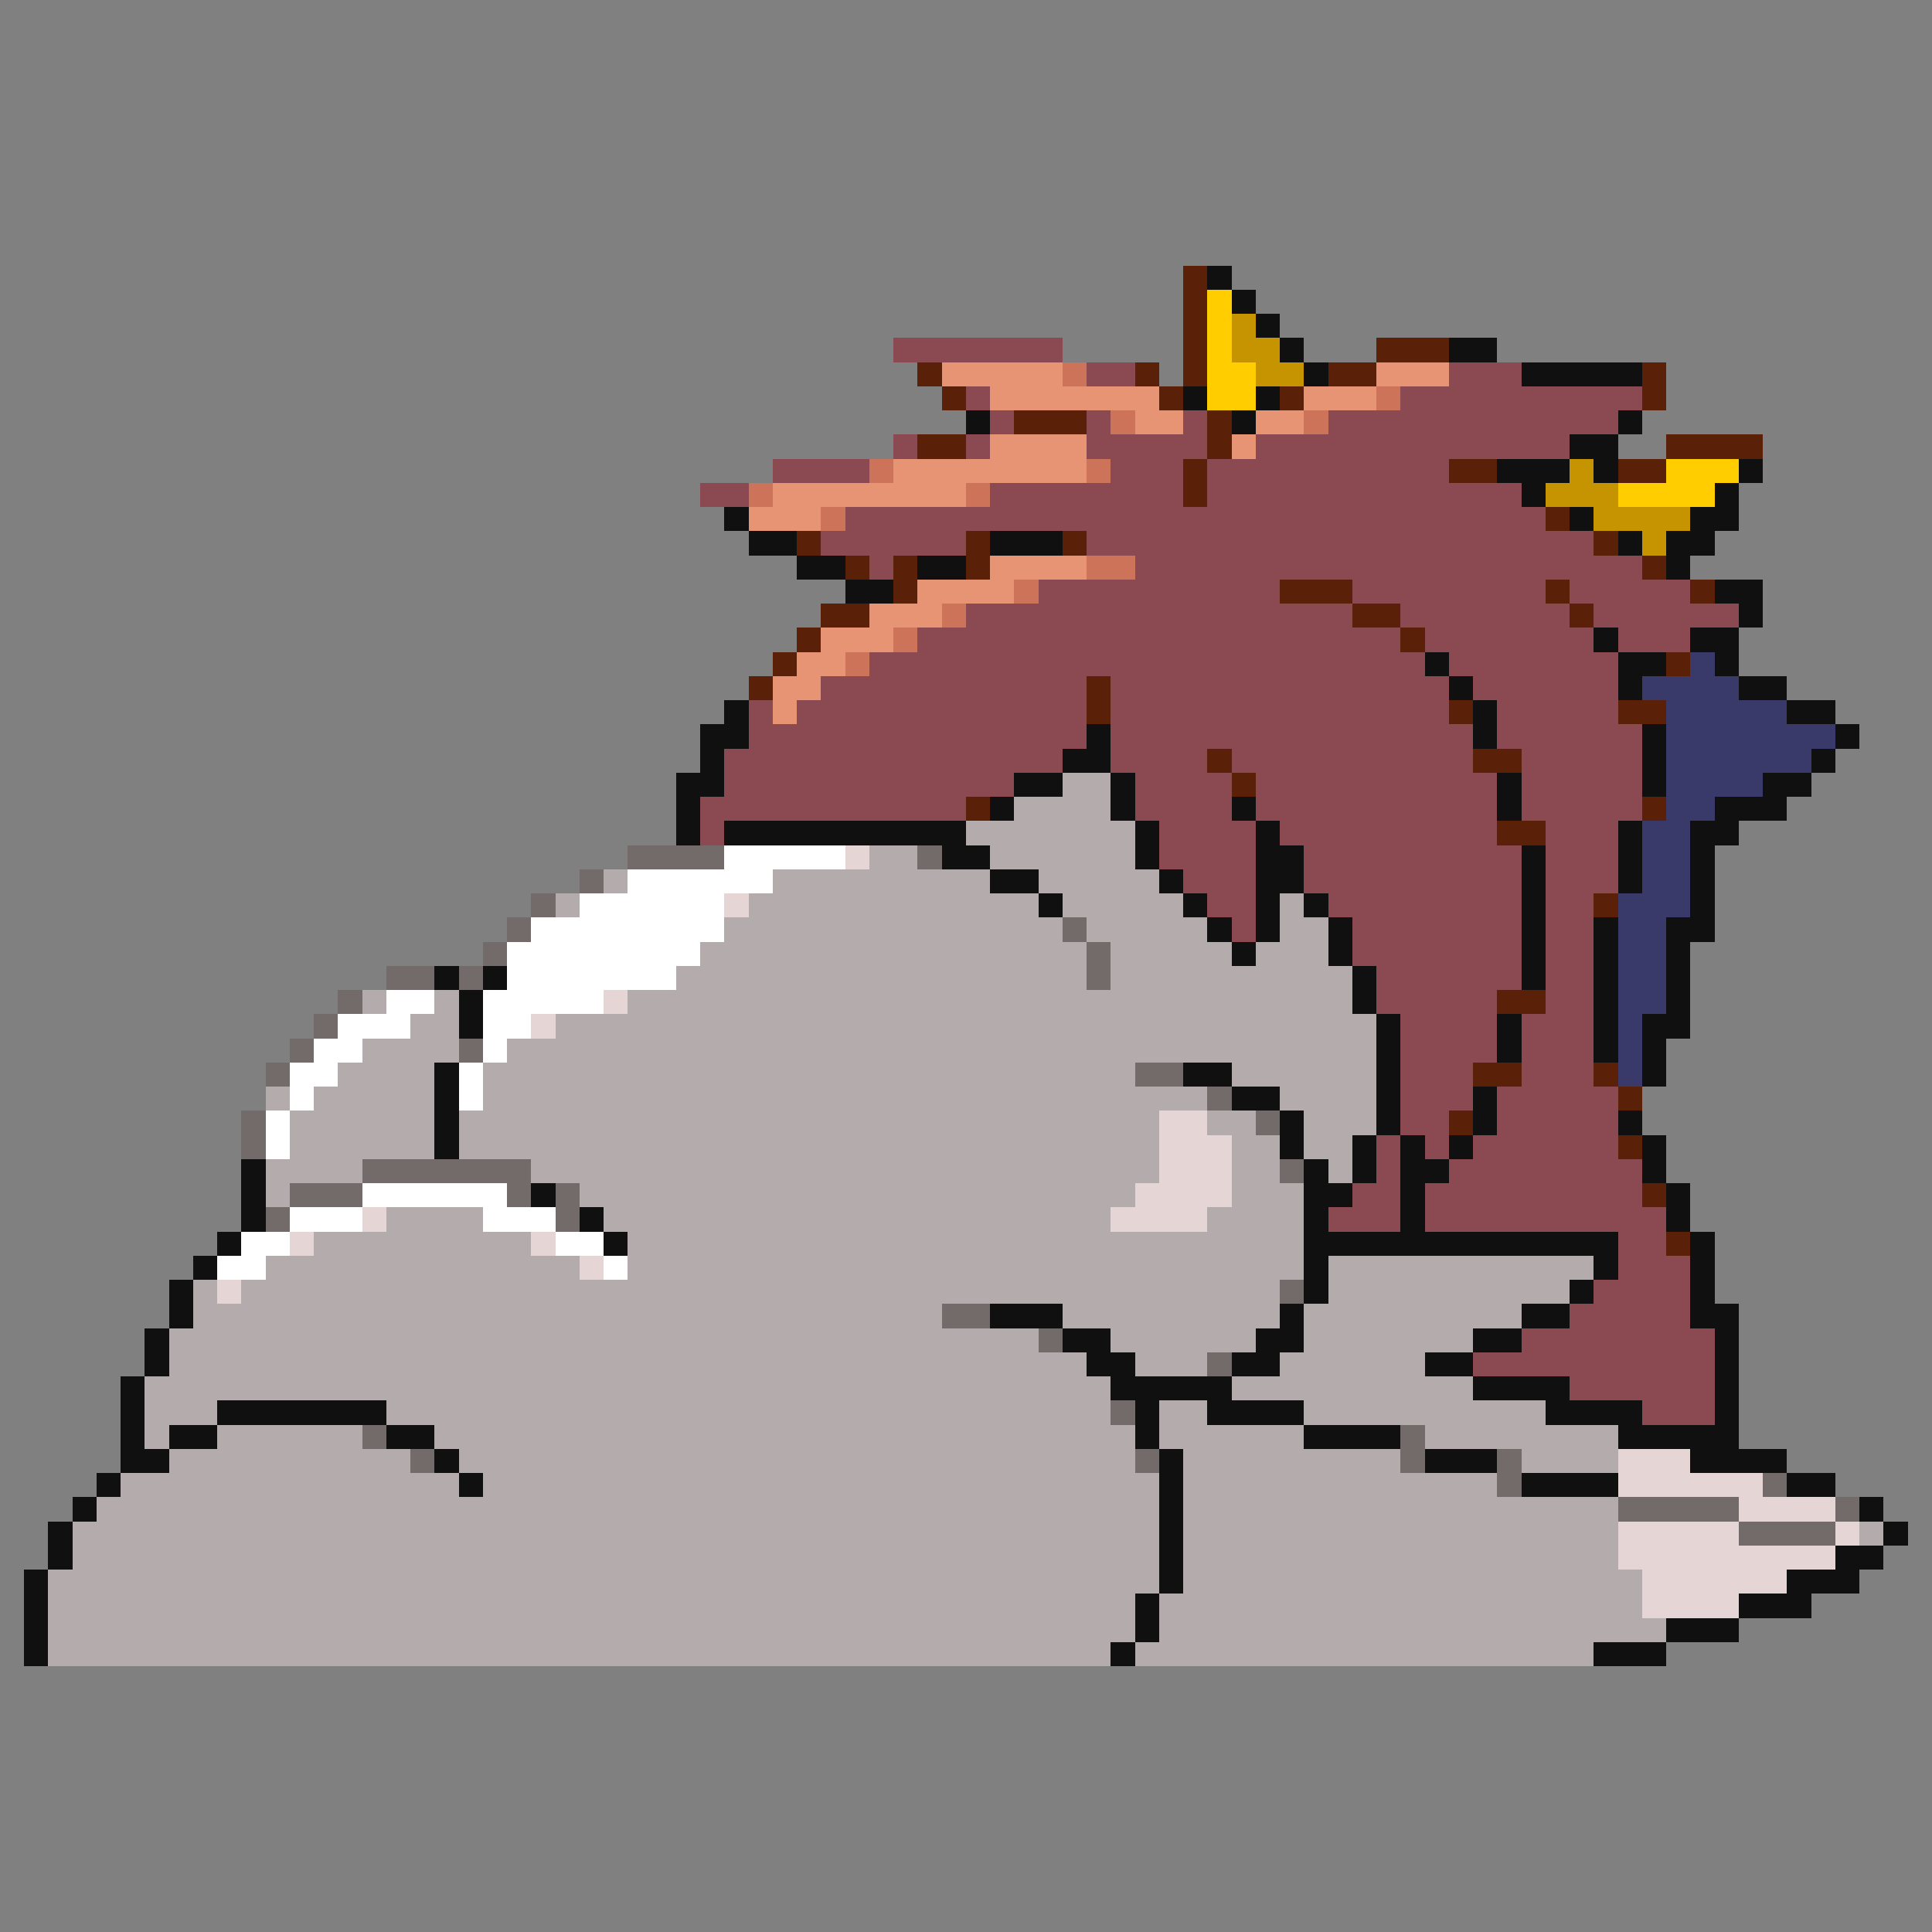 <svg xmlns="http://www.w3.org/2000/svg" viewBox="0 -0.5 80 80" shape-rendering="crispEdges">
<rect x="0" y="-0.5" width="80" height="80" fill="#808080" stroke="none"/>
<path stroke="#5a2008" d="M49 11h1M49 12h1M49 13h1M49 14h1M57 14h3M38 15h1M47 15h1M49 15h1M55 15h2M68 15h1M39 16h1M48 16h1M53 16h1M68 16h1M42 17h3M50 17h1M38 18h2M50 18h1M69 18h4M49 19h1M60 19h2M67 19h2M49 20h1M64 21h1M33 22h1M40 22h1M44 22h1M66 22h1M35 23h1M37 23h1M40 23h1M68 23h1M37 24h1M53 24h3M64 24h1M70 24h1M34 25h2M56 25h2M65 25h1M33 26h1M58 26h1M32 27h1M69 27h1M31 28h1M45 28h1M45 29h1M60 29h1M67 29h2M50 31h1M61 31h2M51 32h1M40 33h1M68 33h1M62 34h2M66 37h1M62 41h2M61 44h2M66 44h1M67 45h1M60 46h1M67 47h1M68 49h1M69 51h1" />
<path stroke="#101010" d="M50 11h1M51 12h1M52 13h1M53 14h1M60 14h2M54 15h1M63 15h5M49 16h1M52 16h1M40 17h1M51 17h1M67 17h1M65 18h2M62 19h3M66 19h1M72 19h1M63 20h1M71 20h1M30 21h1M65 21h1M70 21h2M31 22h2M41 22h3M67 22h1M69 22h2M33 23h2M38 23h2M69 23h1M35 24h2M71 24h2M72 25h1M66 26h1M70 26h2M59 27h1M67 27h2M71 27h1M60 28h1M67 28h1M72 28h2M30 29h1M61 29h1M74 29h2M29 30h2M45 30h1M61 30h1M68 30h1M76 30h1M29 31h1M44 31h2M68 31h1M75 31h1M28 32h2M42 32h2M46 32h1M62 32h1M68 32h1M73 32h2M28 33h1M41 33h1M46 33h1M51 33h1M62 33h1M71 33h3M28 34h1M30 34h10M47 34h1M52 34h1M67 34h1M70 34h2M39 35h2M47 35h1M52 35h2M63 35h1M67 35h1M70 35h1M41 36h2M48 36h1M52 36h2M63 36h1M67 36h1M70 36h1M43 37h1M49 37h1M52 37h1M54 37h1M63 37h1M70 37h1M50 38h1M52 38h1M55 38h1M63 38h1M66 38h1M69 38h2M51 39h1M55 39h1M63 39h1M66 39h1M69 39h1M18 40h1M20 40h1M56 40h1M63 40h1M66 40h1M69 40h1M19 41h1M56 41h1M66 41h1M69 41h1M19 42h1M57 42h1M62 42h1M66 42h1M68 42h2M57 43h1M62 43h1M66 43h1M68 43h1M18 44h1M49 44h2M57 44h1M68 44h1M18 45h1M51 45h2M57 45h1M61 45h1M18 46h1M53 46h1M57 46h1M61 46h1M67 46h1M18 47h1M53 47h1M56 47h1M58 47h1M60 47h1M68 47h1M10 48h1M54 48h1M56 48h1M58 48h2M68 48h1M10 49h1M22 49h1M54 49h2M58 49h1M69 49h1M10 50h1M24 50h1M54 50h1M58 50h1M69 50h1M9 51h1M25 51h1M54 51h13M70 51h1M8 52h1M54 52h1M66 52h1M70 52h1M7 53h1M54 53h1M65 53h1M70 53h1M7 54h1M41 54h3M53 54h1M63 54h2M70 54h2M6 55h1M44 55h2M52 55h2M61 55h2M71 55h1M6 56h1M45 56h2M51 56h2M59 56h2M71 56h1M5 57h1M46 57h5M61 57h4M71 57h1M5 58h1M9 58h7M47 58h1M50 58h4M64 58h4M71 58h1M5 59h1M7 59h2M16 59h2M47 59h1M54 59h4M67 59h5M5 60h2M18 60h1M48 60h1M59 60h3M70 60h4M4 61h1M19 61h1M48 61h1M63 61h4M74 61h2M3 62h1M48 62h1M77 62h1M2 63h1M48 63h1M78 63h1M2 64h1M48 64h1M76 64h2M1 65h1M48 65h1M74 65h3M1 66h1M47 66h1M72 66h3M1 67h1M47 67h1M69 67h3M1 68h1M46 68h1M66 68h3" />
<path stroke="#ffcd00" d="M50 12h1M50 13h1M50 14h1M50 15h2M50 16h2M69 19h3M67 20h4" />
<path stroke="#c59400" d="M51 13h1M51 14h2M52 15h2M65 19h1M64 20h3M66 21h4M68 22h1" />
<path stroke="#8b4a52" d="M37 14h7M45 15h2M60 15h3M40 16h1M58 16h10M41 17h1M45 17h1M49 17h1M55 17h12M37 18h1M40 18h1M45 18h5M52 18h13M32 19h4M46 19h3M50 19h10M29 20h2M41 20h8M50 20h13M35 21h29M34 22h6M45 22h21M36 23h1M47 23h21M43 24h10M56 24h8M65 24h5M40 25h16M58 25h7M66 25h6M38 26h20M59 26h7M67 26h3M36 27h23M60 27h7M34 28h11M46 28h14M61 28h6M31 29h1M33 29h12M46 29h14M62 29h5M31 30h14M46 30h15M62 30h6M30 31h14M46 31h4M51 31h10M63 31h5M30 32h12M47 32h4M52 32h10M63 32h5M29 33h11M47 33h4M52 33h10M63 33h5M29 34h1M48 34h4M53 34h9M64 34h3M48 35h4M54 35h9M64 35h3M49 36h3M54 36h9M64 36h3M50 37h2M55 37h8M64 37h2M51 38h1M56 38h7M64 38h2M56 39h7M64 39h2M57 40h6M64 40h2M57 41h5M64 41h2M58 42h4M63 42h3M58 43h4M63 43h3M58 44h3M63 44h3M58 45h3M62 45h5M58 46h2M62 46h5M57 47h1M59 47h1M61 47h6M57 48h1M60 48h8M56 49h2M59 49h9M55 50h3M59 50h10M67 51h2M67 52h3M66 53h4M65 54h5M63 55h8M61 56h10M65 57h6M68 58h3" />
<path stroke="#e69473" d="M39 15h5M57 15h3M41 16h7M54 16h3M47 17h2M52 17h2M41 18h4M51 18h1M37 19h8M32 20h8M31 21h3M41 23h4M38 24h4M36 25h3M34 26h3M33 27h2M32 28h2M32 29h1" />
<path stroke="#cd735a" d="M44 15h1M57 16h1M46 17h1M54 17h1M36 19h1M45 19h1M31 20h1M40 20h1M34 21h1M45 23h2M42 24h1M39 25h1M37 26h1M35 27h1" />
<path stroke="#39396a" d="M70 27h1M68 28h4M69 29h5M69 30h7M69 31h6M69 32h4M69 33h2M68 34h2M68 35h2M68 36h2M67 37h3M67 38h2M67 39h2M67 40h2M67 41h2M67 42h1M67 43h1M67 44h1" />
<path stroke="#b4acac" d="M44 32h2M42 33h4M40 34h7M36 35h2M41 35h6M25 36h1M32 36h9M43 36h5M23 37h1M31 37h12M44 37h5M53 37h1M30 38h14M45 38h5M53 38h2M29 39h16M46 39h5M52 39h3M28 40h17M46 40h10M15 41h1M18 41h1M26 41h30M17 42h2M23 42h34M15 43h4M21 43h36M14 44h4M20 44h27M51 44h6M11 45h1M13 45h5M20 45h30M53 45h4M12 46h6M19 46h29M50 46h2M54 46h3M12 47h6M19 47h29M51 47h2M54 47h2M11 48h4M22 48h26M51 48h2M55 48h1M11 49h1M24 49h23M51 49h3M16 50h4M25 50h21M50 50h4M13 51h9M26 51h28M11 52h13M26 52h28M55 52h11M8 53h1M10 53h43M55 53h10M8 54h31M44 54h9M54 54h9M7 55h36M46 55h6M54 55h7M7 56h38M47 56h3M53 56h6M6 57h40M51 57h10M6 58h3M16 58h30M48 58h2M54 58h10M6 59h1M9 59h6M18 59h29M48 59h6M59 59h8M7 60h10M19 60h28M49 60h9M63 60h4M5 61h14M20 61h28M49 61h13M4 62h44M49 62h18M3 63h45M49 63h18M77 63h1M3 64h45M49 64h18M2 65h46M49 65h19M2 66h45M48 66h20M2 67h45M48 67h21M2 68h44M47 68h19" />
<path stroke="#736a6a" d="M26 35h4M38 35h1M24 36h1M22 37h1M21 38h1M44 38h1M20 39h1M45 39h1M16 40h2M19 40h1M45 40h1M14 41h1M13 42h1M12 43h1M19 43h1M11 44h1M47 44h2M50 45h1M10 46h1M52 46h1M10 47h1M15 48h7M53 48h1M12 49h3M21 49h1M23 49h1M11 50h1M23 50h1M53 53h1M39 54h2M43 55h1M50 56h1M46 58h1M15 59h1M58 59h1M17 60h1M47 60h1M58 60h1M62 60h1M62 61h1M73 61h1M67 62h5M76 62h1M72 63h4" />
<path stroke="#ffffff" d="M30 35h5M26 36h6M24 37h6M22 38h8M21 39h8M21 40h7M16 41h2M20 41h5M14 42h3M20 42h2M13 43h2M20 43h1M12 44h2M19 44h1M12 45h1M19 45h1M11 46h1M11 47h1M15 49h6M12 50h3M20 50h3M10 51h2M23 51h2M9 52h2M25 52h1" />
<path stroke="#e6d5d5" d="M35 35h1M30 37h1M25 41h1M22 42h1M48 46h2M48 47h3M48 48h3M47 49h4M15 50h1M46 50h4M12 51h1M22 51h1M24 52h1M9 53h1M67 60h3M67 61h6M72 62h4M67 63h5M76 63h1M67 64h9M68 65h6M68 66h4" />
</svg>